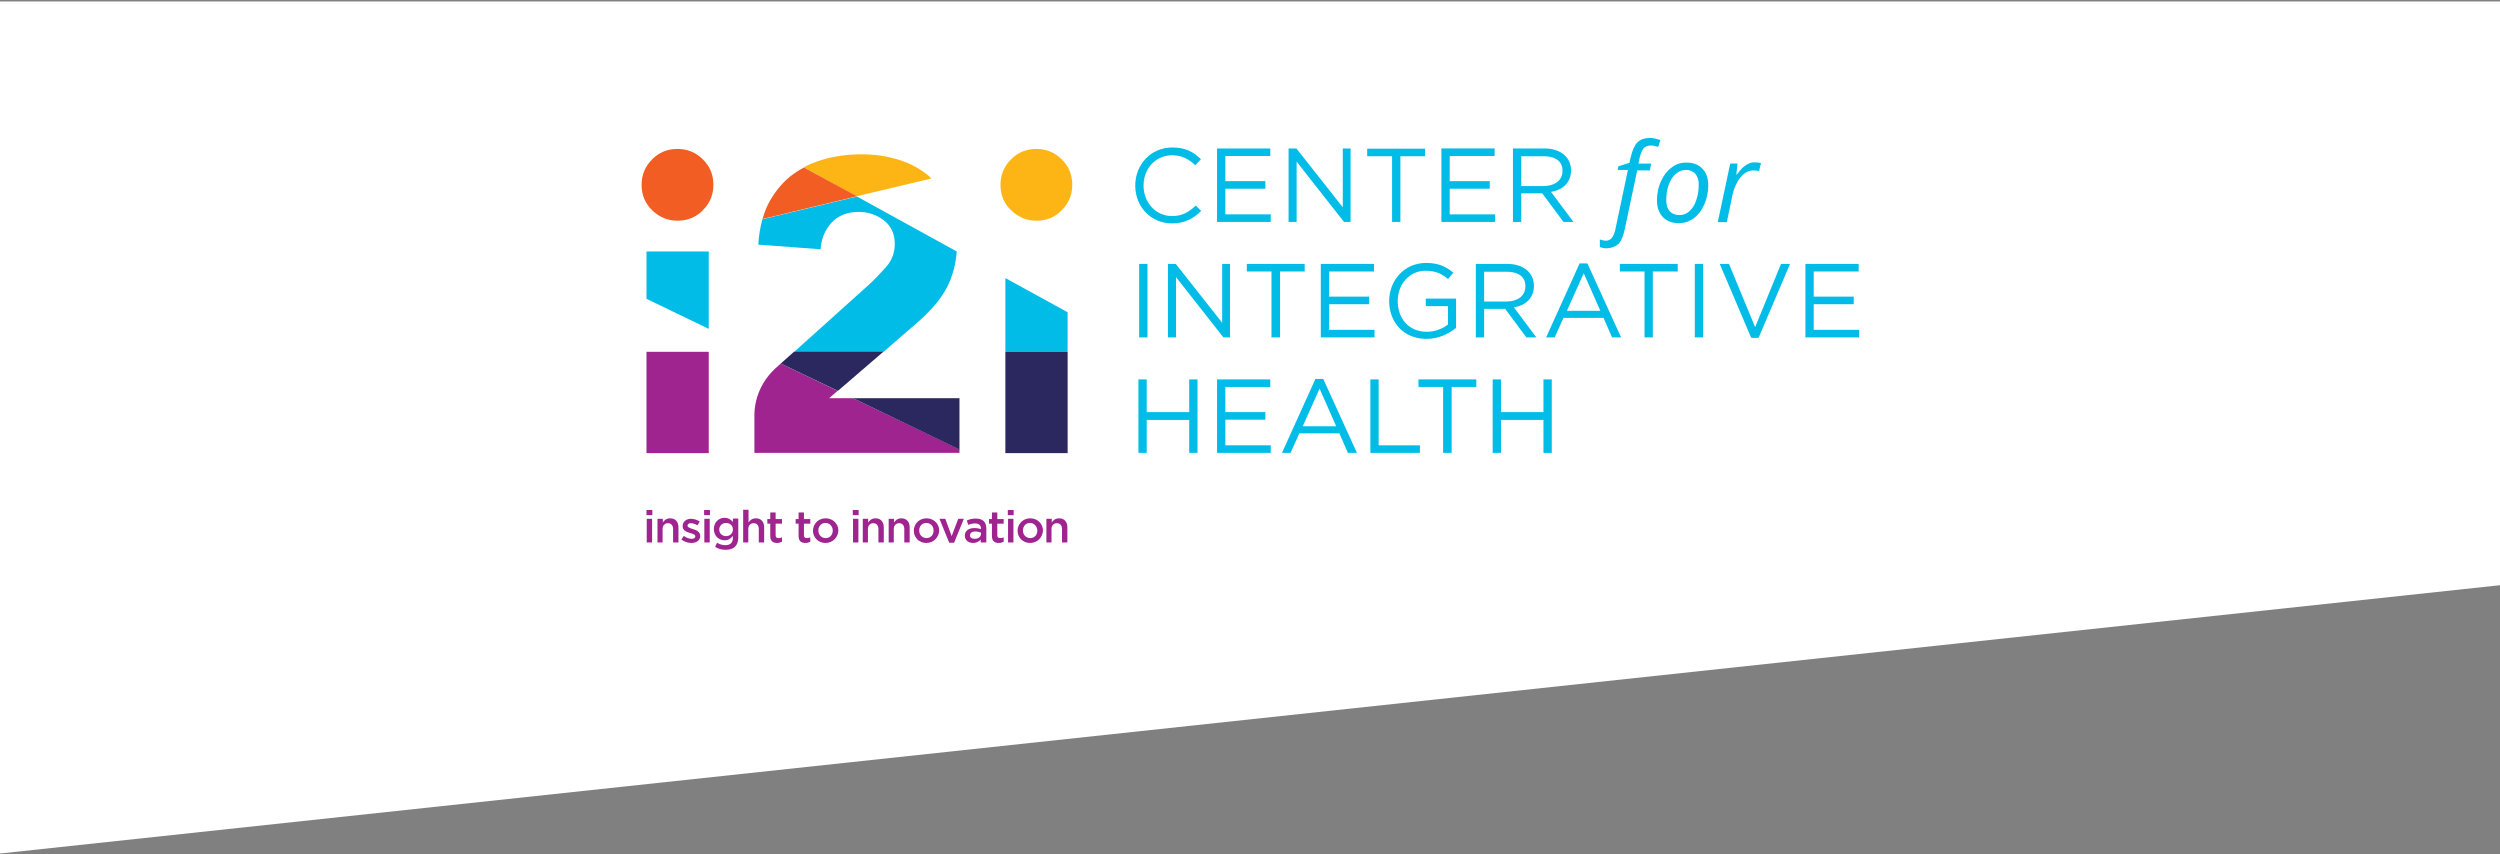 <?xml version="1.0" encoding="utf-8"?>
<!-- Generator: Adobe Illustrator 21.0.0, SVG Export Plug-In . SVG Version: 6.00 Build 0)  -->
<svg version="1.1" xmlns="http://www.w3.org/2000/svg" xmlns:xlink="http://www.w3.org/1999/xlink" x="0px" y="0px"
	 viewBox="0 0 1024 350" style="enable-background:new 0 0 1024 350;" xml:space="preserve">
<rect x="0" y="0" width="1024" height="350" fill="#808080" stroke="none"/>
<style type="text/css">
	.st0{fill:#FFFFFF;}
	.st1{fill:#FDB515;}
	.st2{fill:#9F248F;}
	.st3{fill:#00BCE7;}
	.st4{fill:#2A285E;}
	.st5{fill:#F15D22;}
</style>
<g id="Layer_2">
	<polygon class="st0" points="1024,239.7 0,349.6 0,0.6 1024,0.6 	"/>
	<g>
		<path class="st1" d="M424.5,90.4c4.1,0,7.6-1.4,10.4-4.3c2.9-2.9,4.3-6.4,4.3-10.4c0-4.1-1.4-7.6-4.3-10.4
			c-2.9-2.9-6.4-4.3-10.4-4.3c-4.1,0-7.6,1.4-10.4,4.3c-2.9,2.9-4.3,6.4-4.3,10.4c0,4.1,1.4,7.6,4.3,10.4
			C417,88.9,420.5,90.4,424.5,90.4z"/>
		<path class="st2" d="M349.4,163.1h-9.8l3.5-3l-23.3-11.2l-2.1,1.9c-5.5,5-8.7,12-8.7,19.4v15.3H393v-1.5L349.4,163.1z"/>
		<rect x="264.8" y="144.1" class="st2" width="25.5" height="41.5"/>
		<path class="st3" d="M376.2,131.7c2.3-2,4.4-4.1,6.3-6.3c1.9-2.1,3.6-4.5,5-7c1.4-2.5,2.5-5.4,3.3-8.5c0.5-2.1,0.9-4.5,1.1-6.9
			l-40.9-22.5l-38.7,9.3c-0.9,3.2-1.5,6.6-1.7,10.4l25.5,1.9c0.3-4.3,1.8-7.9,4.5-10.9c2.7-2.9,6.4-4.4,11.1-4.4
			c4,0,7.4,1.2,10.4,3.5c2.9,2.3,4.4,5.5,4.4,9.6c0,3.6-1.2,6.8-3.6,9.5c-2.4,2.7-4.8,5.2-7.1,7.3l-30.6,27.5h36.6L376.2,131.7z"/>
		<polygon class="st3" points="290.3,103 264.8,103 264.8,122.4 290.3,134.7 		"/>
		<polygon class="st3" points="437.3,127.9 411.8,113.9 411.8,144.1 437.3,144.1 		"/>
		<polygon class="st4" points="393,163.1 349.4,163.1 393,184.1 		"/>
		<rect x="411.8" y="144.1" class="st4" width="25.5" height="41.5"/>
		<polygon class="st4" points="361.8,144.1 325.2,144.1 319.8,148.9 343.2,160.1 		"/>
		<path class="st1" d="M381.5,73.1c-0.3-0.2-0.5-0.5-0.8-0.8c-3.5-3-7.6-5.3-12.4-6.8c-4.8-1.5-9.8-2.3-15.3-2.3
			c-5.9,0-11.4,0.8-16.4,2.3c-2.6,0.8-5.1,1.8-7.4,3l21.6,11.9L381.5,73.1z"/>
		<path class="st5" d="M277.5,90.4c4.1,0,7.6-1.4,10.4-4.3c2.9-2.9,4.3-6.4,4.3-10.4c0-4.1-1.4-7.6-4.3-10.4
			c-2.9-2.9-6.4-4.3-10.4-4.3c-4.1,0-7.6,1.4-10.4,4.3c-2.9,2.9-4.3,6.4-4.3,10.4c0,4.1,1.4,7.6,4.3,10.4
			C270,88.9,273.4,90.4,277.5,90.4z"/>
		<path class="st5" d="M329.3,68.6c-2.1,1.1-4,2.4-5.8,3.8c-3.7,3.1-6.7,6.9-9,11.5c-0.9,1.8-1.6,3.8-2.2,5.8l38.7-9.3L329.3,68.6z"
			/>
		<path class="st3" d="M480.1,91.5c-8.7,0-15.1-6.8-15.1-15.5c0-8.6,6.4-15.6,15.2-15.6c5.5,0,8.7,1.9,11.7,4.8l-2.3,2.5
			c-2.5-2.4-5.4-4.1-9.5-4.1c-6.7,0-11.7,5.4-11.7,12.4s5,12.5,11.7,12.5c4.1,0,6.8-1.6,9.7-4.3l2.2,2.2
			C489,89.3,485.6,91.5,480.1,91.5z"/>
		<path class="st3" d="M520.3,63.9h-18.4v10.3h16.4v3.1h-16.4v10.5h18.6v3.1h-22V60.8h21.8V63.9z"/>
		<path class="st3" d="M549.9,60.8h3.3v30.1h-2.7l-19.4-24.7v24.7h-3.3V60.8h3.2l19,24.1V60.8z"/>
		<path class="st3" d="M573.6,90.9h-3.4V64H560v-3.1h23.7V64h-10.1V90.9z"/>
		<path class="st3" d="M612.2,63.9h-18.4v10.3h16.4v3.1h-16.4v10.5h18.6v3.1h-22V60.8h21.8V63.9z"/>
		<path class="st3" d="M640.4,90.9l-8.7-11.7h-8.6v11.7h-3.4V60.8h12.9c6.6,0,10.9,3.6,10.9,9c0,5-3.4,8-8.2,8.8l9.2,12.3H640.4z
			 M632.4,64h-9.3v12.2h9.2c4.5,0,7.7-2.3,7.7-6.2C640.1,66.2,637.2,64,632.4,64z"/>
		<path class="st3" d="M658,101.7c-1,0-1.9-0.2-2.7-0.5v-3.1c0.9,0.3,1.8,0.5,2.5,0.5c1.1,0,2-0.5,2.6-1.4s1.1-2.2,1.4-3.9l5-23.7
			h-4.2l0.3-1.5l4.5-1.4l0.5-2.2c0.7-2.9,1.6-5,2.8-6.2c1.2-1.2,3-1.8,5.3-1.8c0.6,0,1.3,0.1,2.1,0.3c0.8,0.2,1.5,0.4,2,0.6
			l-0.9,2.8c-1.1-0.4-2.1-0.6-3-0.6c-1.3,0-2.2,0.4-2.9,1.1c-0.7,0.7-1.2,2-1.7,3.9l-0.5,2.4h5.2l-0.5,2.8h-5.2l-5.1,24.1
			c-0.6,2.8-1.4,4.8-2.6,6.1C661.5,101.1,659.9,101.7,658,101.7z"/>
		<path class="st3" d="M690.7,66.6c2.8,0,5,0.8,6.6,2.5c1.6,1.6,2.4,3.9,2.4,6.8c0,2.7-0.5,5.3-1.6,7.8s-2.5,4.3-4.3,5.7
			c-1.8,1.3-3.8,2-6.1,2c-2.8,0-5-0.8-6.6-2.5c-1.6-1.7-2.4-3.9-2.4-6.8c0-2.8,0.5-5.4,1.6-7.8c1.1-2.4,2.5-4.3,4.3-5.6
			C686.4,67.2,688.4,66.6,690.7,66.6z M695.8,75.3c0-1.7-0.5-3-1.4-4.1c-0.9-1-2.2-1.6-3.7-1.6c-1.6,0-3,0.5-4.3,1.6
			c-1.3,1.1-2.2,2.6-2.9,4.5c-0.7,1.9-1,4.1-1,6.4c0,1.9,0.5,3.4,1.4,4.4c0.9,1,2.3,1.6,4,1.6c1.5,0,2.9-0.5,4.1-1.6
			c1.2-1.1,2.2-2.6,2.8-4.6C695.5,80.1,695.8,77.9,695.8,75.3z"/>
		<path class="st3" d="M718.7,66.5c1,0,1.9,0.1,2.6,0.3l-0.8,3.3c-0.8-0.2-1.5-0.3-2.3-0.3c-1.3,0-2.6,0.4-3.7,1.3
			c-1.2,0.9-2.2,2.1-3,3.7c-0.9,1.6-1.5,3.3-1.9,5.2l-2.3,11h-3.7l5.1-24h3l-0.5,4.5h0.2c1.1-1.4,1.9-2.4,2.6-3
			c0.7-0.6,1.4-1.1,2.2-1.4C716.9,66.6,717.8,66.5,718.7,66.5z"/>
		<path class="st3" d="M470,108.1v30.1h-3.4v-30.1H470z"/>
		<path class="st3" d="M500.5,108.1h3.3v30.1h-2.7l-19.4-24.7v24.7h-3.3v-30.1h3.2l19,24.1V108.1z"/>
		<path class="st3" d="M524.2,138.2h-3.4v-27h-10.1v-3.1h23.7v3.1h-10.1V138.2z"/>
		<path class="st3" d="M562.8,111.2h-18.4v10.3h16.4v3.1h-16.4v10.5h18.6v3.1h-22v-30.1h21.8V111.2z"/>
		<path class="st3" d="M584.3,138.8c-9.5,0-15.3-6.9-15.3-15.5c0-8.3,6.1-15.6,15.1-15.6c5.1,0,8.2,1.5,11.2,4l-2.2,2.6
			c-2.3-2-4.9-3.4-9.2-3.4c-6.7,0-11.4,5.6-11.4,12.4c0,7.2,4.6,12.6,11.9,12.6c3.4,0,6.6-1.3,8.7-3v-7.5H584v-3.1h12.4v12
			C593.6,136.6,589.4,138.8,584.3,138.8z"/>
		<path class="st3" d="M625.2,138.2l-8.7-11.7h-8.6v11.7h-3.4v-30.1h12.9c6.6,0,10.9,3.6,10.9,9c0,5-3.4,8-8.2,8.8l9.2,12.3H625.2z
			 M617.2,111.3h-9.3v12.2h9.2c4.5,0,7.7-2.3,7.7-6.2C624.9,113.5,622,111.3,617.2,111.3z"/>
		<path class="st3" d="M664,138.2h-3.7l-3.5-8h-16.4l-3.6,8h-3.5l13.7-30.3h3.2L664,138.2z M648.7,111.9l-6.9,15.4h13.7L648.7,111.9
			z"/>
		<path class="st3" d="M677,138.2h-3.4v-27h-10.1v-3.1h23.7v3.1H677V138.2z"/>
		<path class="st3" d="M697.6,108.1v30.1h-3.4v-30.1H697.6z"/>
		<path class="st3" d="M729.5,108.1h3.7l-12.9,30.3h-3l-12.9-30.3h3.8l10.7,25.9L729.5,108.1z"/>
		<path class="st3" d="M761.3,111.2h-18.4v10.3h16.4v3.1h-16.4v10.5h18.6v3.1h-22v-30.1h21.8V111.2z"/>
		<path class="st3" d="M469.7,172v13.5h-3.4v-30.1h3.4v13.4h17.4v-13.4h3.4v30.1h-3.4V172H469.7z"/>
		<path class="st3" d="M520.3,158.5h-18.4v10.3h16.4v3.1h-16.4v10.5h18.6v3.1h-22v-30.1h21.8V158.5z"/>
		<path class="st3" d="M555.8,185.5h-3.7l-3.5-8h-16.4l-3.6,8h-3.5l13.7-30.3h3.2L555.8,185.5z M540.5,159.2l-6.9,15.4h13.7
			L540.5,159.2z"/>
		<path class="st3" d="M561.3,155.4h3.4v27h16.9v3.1h-20.3V155.4z"/>
		<path class="st3" d="M594.5,185.5h-3.4v-27H581v-3.1h23.7v3.1h-10.1V185.5z"/>
		<path class="st3" d="M614.8,172v13.5h-3.4v-30.1h3.4v13.4h17.4v-13.4h3.4v30.1h-3.4V172H614.8z"/>
		<path class="st2" d="M264.8,211v-2.1h2.4v2.1H264.8z M264.9,222.2v-9.7h2.2v9.7H264.9z"/>
		<path class="st2" d="M271.5,222.2h-2.2v-9.7h2.2v1.5c0.6-0.9,1.5-1.7,3-1.7c2.2,0,3.4,1.5,3.4,3.7v6.2h-2.2v-5.5
			c0-1.5-0.8-2.4-2.1-2.4c-1.3,0-2.2,0.9-2.2,2.4V222.2z"/>
		<path class="st2" d="M283.2,222.4c-1.4,0-2.9-0.5-4.1-1.4l1-1.5c1,0.8,2.2,1.2,3.2,1.2c1,0,1.5-0.4,1.5-1v0c0-0.8-1-1-2.2-1.4
			c-1.4-0.4-3-1-3-2.8v0c0-1.8,1.5-3,3.4-3c1.2,0,2.5,0.4,3.6,1.1l-0.9,1.6c-0.9-0.6-1.9-0.9-2.7-0.9c-0.9,0-1.4,0.4-1.4,1v0
			c0,0.7,1,1,2.2,1.4c1.4,0.4,3,1.1,3,2.8v0C286.8,221.4,285.2,222.4,283.2,222.4z"/>
		<path class="st2" d="M288.4,211v-2.1h2.4v2.1H288.4z M288.5,222.2v-9.7h2.2v9.7H288.5z"/>
		<path class="st2" d="M297.2,225.2c-1.6,0-3.1-0.4-4.3-1.2l0.8-1.7c1,0.6,2.1,1,3.4,1c2,0,3.1-1,3.1-3v-0.8c-0.8,1-1.8,1.8-3.4,1.8
			c-2.3,0-4.4-1.7-4.4-4.6c0-2.9,2.1-4.6,4.4-4.6c1.6,0,2.6,0.8,3.4,1.7v-1.4h2.2v7.7C302.4,223.6,300.5,225.2,297.2,225.2z
			 M297.4,214.2c-1.5,0-2.8,1.1-2.8,2.7s1.2,2.7,2.8,2.7c1.5,0,2.8-1.1,2.8-2.7C300.2,215.2,298.9,214.2,297.4,214.2z"/>
		<path class="st2" d="M306.6,222.2h-2.2v-13.4h2.2v5.2c0.6-0.9,1.5-1.7,3-1.7c2.2,0,3.4,1.5,3.4,3.7v6.2h-2.2v-5.5
			c0-1.5-0.8-2.4-2.1-2.4c-1.3,0-2.2,0.9-2.2,2.4V222.2z"/>
		<path class="st2" d="M317.7,219.2c0,0.9,0.4,1.2,1.2,1.2c0.5,0,0.9-0.1,1.4-0.3v1.8c-0.6,0.3-1.2,0.5-2,0.5
			c-1.6,0-2.8-0.7-2.8-2.8v-5.1h-1.2v-1.9h1.2v-2.7h2.2v2.7h2.6v1.9h-2.6V219.2z"/>
		<path class="st2" d="M329.3,219.2c0,0.9,0.4,1.2,1.2,1.2c0.5,0,0.9-0.1,1.4-0.3v1.8c-0.6,0.3-1.2,0.5-2,0.5
			c-1.6,0-2.8-0.7-2.8-2.8v-5.1h-1.2v-1.9h1.2v-2.7h2.2v2.7h2.6v1.9h-2.6V219.2z"/>
		<path class="st2" d="M338.1,222.4c-3,0-5.1-2.3-5.1-5c0-2.8,2.2-5.1,5.2-5.1c3,0,5.2,2.3,5.2,5
			C343.3,220.1,341.1,222.4,338.1,222.4z M338.1,214.2c-1.8,0-2.9,1.4-2.9,3.1c0,1.7,1.2,3.1,3,3.1c1.8,0,2.9-1.4,2.9-3.1
			C341.1,215.6,339.8,214.2,338.1,214.2z"/>
		<path class="st2" d="M349.3,211v-2.1h2.4v2.1H349.3z M349.4,222.2v-9.7h2.2v9.7H349.4z"/>
		<path class="st2" d="M355.6,222.2h-2.2v-9.7h2.2v1.5c0.6-0.9,1.5-1.7,3-1.7c2.2,0,3.4,1.5,3.4,3.7v6.2h-2.2v-5.5
			c0-1.5-0.8-2.4-2.1-2.4c-1.3,0-2.2,0.9-2.2,2.4V222.2z"/>
		<path class="st2" d="M366.3,222.2H364v-9.7h2.2v1.5c0.6-0.9,1.5-1.7,3-1.7c2.2,0,3.4,1.5,3.4,3.7v6.2h-2.2v-5.5
			c0-1.5-0.8-2.4-2.1-2.4c-1.3,0-2.2,0.9-2.2,2.4V222.2z"/>
		<path class="st2" d="M379.4,222.4c-3,0-5.1-2.3-5.1-5c0-2.8,2.2-5.1,5.2-5.1s5.2,2.3,5.2,5C384.6,220.1,382.4,222.4,379.4,222.4z
			 M379.4,214.2c-1.8,0-2.9,1.4-2.9,3.1c0,1.7,1.2,3.1,3,3.1c1.8,0,2.9-1.4,2.9-3.1C382.4,215.6,381.2,214.2,379.4,214.2z"/>
		<path class="st2" d="M392.5,212.5h2.3l-4,9.8h-2l-4-9.8h2.4l2.6,7.1L392.5,212.5z"/>
		<path class="st2" d="M401.7,222.2V221c-0.7,0.8-1.7,1.4-3.1,1.4c-1.8,0-3.4-1-3.4-3v0c0-2.1,1.7-3.1,3.9-3.1
			c1.2,0,1.9,0.2,2.7,0.4v-0.2c0-1.3-0.8-2.1-2.4-2.1c-1.1,0-1.9,0.2-2.8,0.6l-0.6-1.8c1.1-0.5,2.1-0.8,3.7-0.8
			c2.9,0,4.3,1.5,4.3,4.1v5.7H401.7z M401.7,218.1c-0.6-0.2-1.4-0.4-2.2-0.4c-1.4,0-2.2,0.6-2.2,1.6v0c0,0.9,0.8,1.4,1.9,1.4
			c1.5,0,2.6-0.8,2.6-2V218.1z"/>
		<path class="st2" d="M408.5,219.2c0,0.9,0.4,1.2,1.2,1.2c0.5,0,0.9-0.1,1.4-0.3v1.8c-0.6,0.3-1.2,0.5-2,0.5
			c-1.6,0-2.8-0.7-2.8-2.8v-5.1h-1.2v-1.9h1.2v-2.7h2.2v2.7h2.6v1.9h-2.6V219.2z"/>
		<path class="st2" d="M412.8,211v-2.1h2.4v2.1H412.8z M412.9,222.2v-9.7h2.2v9.7H412.9z"/>
		<path class="st2" d="M421.9,222.4c-3,0-5.1-2.3-5.1-5c0-2.8,2.2-5.1,5.2-5.1s5.2,2.3,5.2,5C427.1,220.1,424.9,222.4,421.9,222.4z
			 M421.9,214.2c-1.8,0-2.9,1.4-2.9,3.1c0,1.7,1.2,3.1,3,3.1c1.8,0,2.9-1.4,2.9-3.1C424.8,215.6,423.6,214.2,421.9,214.2z"/>
		<path class="st2" d="M430.8,222.2h-2.2v-9.7h2.2v1.5c0.6-0.9,1.5-1.7,3-1.7c2.2,0,3.4,1.5,3.4,3.7v6.2h-2.2v-5.5
			c0-1.5-0.8-2.4-2.1-2.4c-1.3,0-2.2,0.9-2.2,2.4V222.2z"/>
	</g>
</g>
<g id="Layer_1">
</g>
</svg>
